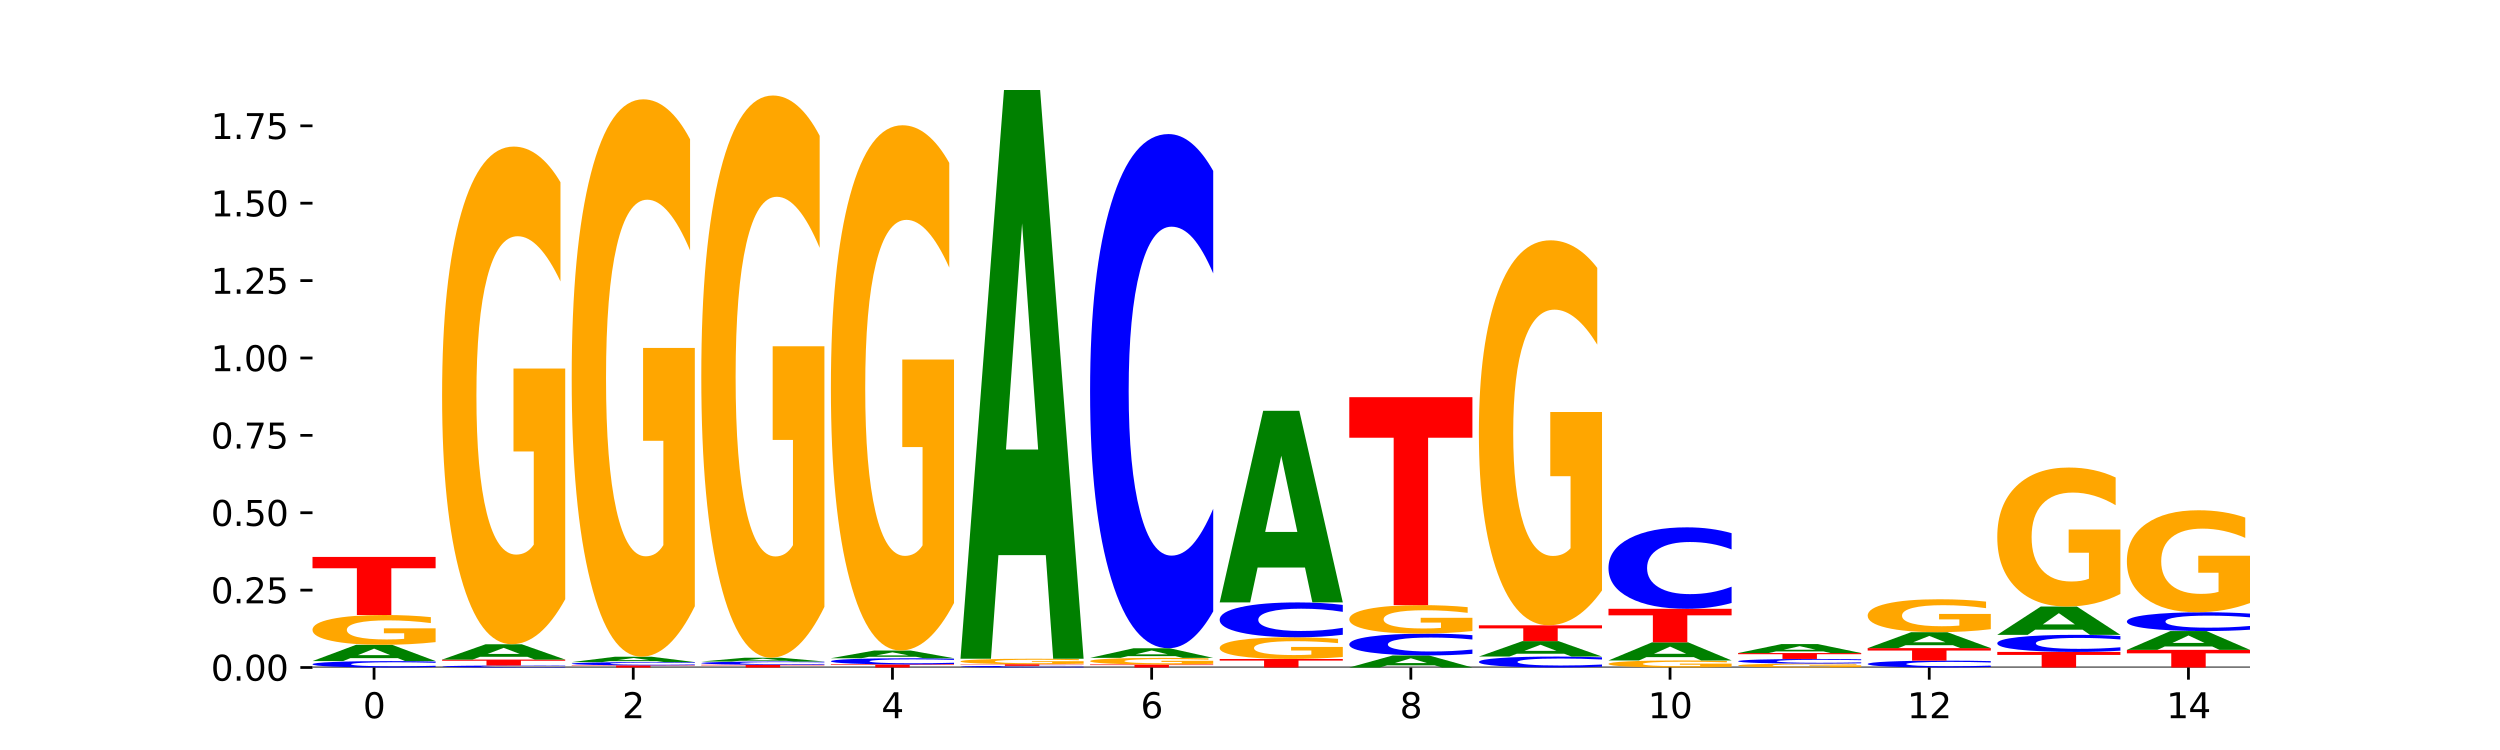 <?xml version="1.0" encoding="utf-8" standalone="no"?>
<!DOCTYPE svg PUBLIC "-//W3C//DTD SVG 1.1//EN"
  "http://www.w3.org/Graphics/SVG/1.1/DTD/svg11.dtd">
<svg xmlns:xlink="http://www.w3.org/1999/xlink" width="720pt" height="216pt" viewBox="0 0 720 216" xmlns="http://www.w3.org/2000/svg" version="1.1">
 <defs>
  <style type="text/css">*{stroke-linejoin: round; stroke-linecap: butt}</style>
 </defs>
 <g id="figure_1">
  <g id="patch_1">
   <path d="M 0 216 
L 720 216 
L 720 0 
L 0 0 
z
" style="fill: #ffffff"/>
  </g>
  <g id="axes_1">
   <g id="patch_2">
    <path d="M 90 192.24 
L 648 192.24 
L 648 25.92 
L 90 25.92 
z
" style="fill: #ffffff"/>
   </g>
   <g id="line2d_1">
    <path d="M 90 192.24 
L 648 192.24 
" clip-path="url(#pf177633711)" style="fill: none; stroke: #000000; stroke-width: 0.5; stroke-linecap: square"/>
   </g>
   <g id="patch_3">
    <path d="M 125.458 192.108 
Q 122.492 192.173 119.285 192.206 
Q 116.078 192.24 112.585 192.24 
Q 102.168 192.24 96.084 191.992 
Q 90 191.743 90 191.318 
Q 90 190.892 96.084 190.644 
Q 102.168 190.395 112.585 190.395 
Q 116.078 190.395 119.285 190.429 
Q 122.492 190.462 125.458 190.528 
L 125.458 190.895 
Q 122.465 190.808 119.562 190.768 
Q 116.658 190.728 113.451 190.728 
Q 107.698 190.728 104.401 190.885 
Q 101.114 191.042 101.114 191.318 
Q 101.114 191.593 104.401 191.751 
Q 107.698 191.908 113.451 191.908 
Q 116.658 191.908 119.562 191.867 
Q 122.465 191.827 125.458 191.74 
L 125.458 192.108 
z
" clip-path="url(#pf177633711)" style="fill: #0000ff"/>
   </g>
   <g id="patch_4">
    <path d="M 114.562 189.542 
L 100.925 189.542 
L 98.772 190.395 
L 90 190.395 
L 102.527 185.709 
L 112.931 185.709 
L 125.458 190.395 
L 116.693 190.395 
L 114.562 189.542 
z
M 103.1 188.672 
L 112.365 188.672 
L 107.74 186.807 
L 103.1 188.672 
z
" clip-path="url(#pf177633711)" style="fill: #008000"/>
   </g>
   <g id="patch_5">
    <path d="M 125.458 184.932 
Q 121.882 185.32 118.036 185.515 
Q 114.19 185.709 110.089 185.709 
Q 100.823 185.709 95.412 184.552 
Q 90 183.395 90 181.417 
Q 90 179.416 95.507 178.269 
Q 101.022 177.121 110.614 177.121 
Q 114.309 177.121 117.694 177.277 
Q 121.088 177.431 124.091 177.736 
L 124.091 179.448 
Q 120.992 179.056 117.925 178.863 
Q 114.857 178.668 111.774 178.668 
Q 106.068 178.668 102.977 179.381 
Q 99.886 180.092 99.886 181.417 
Q 99.886 182.73 102.866 183.447 
Q 105.846 184.162 111.329 184.162 
Q 112.823 184.162 114.102 184.121 
Q 115.382 184.078 116.399 183.99 
L 116.399 182.382 
L 110.558 182.382 
L 110.558 180.951 
L 125.458 180.951 
L 125.458 184.932 
z
" clip-path="url(#pf177633711)" style="fill: #ffa600"/>
   </g>
   <g id="patch_6">
    <path d="M 90 160.399 
L 125.458 160.399 
L 125.458 163.66 
L 112.701 163.66 
L 112.701 177.121 
L 102.781 177.121 
L 102.781 163.66 
L 90 163.66 
L 90 160.399 
z
" clip-path="url(#pf177633711)" style="fill: #ff0000"/>
   </g>
   <g id="patch_7">
    <path d="M 162.783 192.199 
Q 159.817 192.219 156.609 192.23 
Q 153.402 192.24 149.909 192.24 
Q 139.492 192.24 133.408 192.163 
Q 127.324 192.086 127.324 191.955 
Q 127.324 191.823 133.408 191.747 
Q 139.492 191.67 149.909 191.67 
Q 153.402 191.67 156.609 191.68 
Q 159.817 191.691 162.783 191.711 
L 162.783 191.825 
Q 159.79 191.798 156.886 191.785 
Q 153.983 191.773 150.776 191.773 
Q 145.022 191.773 141.726 191.821 
Q 138.438 191.87 138.438 191.955 
Q 138.438 192.04 141.726 192.089 
Q 145.022 192.137 150.776 192.137 
Q 153.983 192.137 156.886 192.125 
Q 159.79 192.112 162.783 192.085 
L 162.783 192.199 
z
" clip-path="url(#pf177633711)" style="fill: #0000ff"/>
   </g>
   <g id="patch_8">
    <path d="M 127.324 189.96 
L 162.783 189.96 
L 162.783 190.294 
L 150.026 190.294 
L 150.026 191.67 
L 140.106 191.67 
L 140.106 190.294 
L 127.324 190.294 
L 127.324 189.96 
z
" clip-path="url(#pf177633711)" style="fill: #ff0000"/>
   </g>
   <g id="patch_9">
    <path d="M 151.886 189.156 
L 138.25 189.156 
L 136.097 189.96 
L 127.324 189.96 
L 139.852 185.544 
L 150.255 185.544 
L 162.783 189.96 
L 154.018 189.96 
L 151.886 189.156 
z
M 140.425 188.336 
L 149.69 188.336 
L 145.064 186.579 
L 140.425 188.336 
z
" clip-path="url(#pf177633711)" style="fill: #008000"/>
   </g>
   <g id="patch_10">
    <path d="M 162.783 172.576 
Q 159.207 179.06 155.36 182.316 
Q 151.514 185.544 147.414 185.544 
Q 138.148 185.544 132.736 166.24 
Q 127.324 146.936 127.324 113.924 
Q 127.324 80.527 132.831 61.371 
Q 138.346 42.215 147.938 42.215 
Q 151.633 42.215 155.019 44.821 
Q 158.412 47.397 161.416 52.489 
L 161.416 81.06 
Q 158.317 74.517 155.249 71.29 
Q 152.182 68.033 149.098 68.033 
Q 143.393 68.033 140.301 79.935 
Q 137.21 91.807 137.21 113.924 
Q 137.21 135.833 140.19 147.795 
Q 143.17 159.726 148.653 159.726 
Q 150.147 159.726 151.427 159.045 
Q 152.706 158.335 153.723 156.854 
L 153.723 130.03 
L 147.883 130.03 
L 147.883 106.137 
L 162.783 106.137 
L 162.783 172.576 
z
" clip-path="url(#pf177633711)" style="fill: #ffa600"/>
   </g>
   <g id="patch_11">
    <path d="M 164.649 191.618 
L 200.107 191.618 
L 200.107 191.74 
L 187.35 191.74 
L 187.35 192.24 
L 177.43 192.24 
L 177.43 191.74 
L 164.649 191.74 
L 164.649 191.618 
z
" clip-path="url(#pf177633711)" style="fill: #ff0000"/>
   </g>
   <g id="patch_12">
    <path d="M 200.107 191.552 
Q 197.141 191.585 193.934 191.601 
Q 190.727 191.618 187.233 191.618 
Q 176.817 191.618 170.733 191.493 
Q 164.649 191.367 164.649 191.152 
Q 164.649 190.937 170.733 190.812 
Q 176.817 190.686 187.233 190.686 
Q 190.727 190.686 193.934 190.703 
Q 197.141 190.72 200.107 190.753 
L 200.107 190.939 
Q 197.114 190.895 194.211 190.874 
Q 191.307 190.854 188.1 190.854 
Q 182.347 190.854 179.05 190.933 
Q 175.762 191.013 175.762 191.152 
Q 175.762 191.291 179.05 191.371 
Q 182.347 191.45 188.1 191.45 
Q 191.307 191.45 194.211 191.43 
Q 197.114 191.409 200.107 191.365 
L 200.107 191.552 
z
" clip-path="url(#pf177633711)" style="fill: #0000ff"/>
   </g>
   <g id="patch_13">
    <path d="M 189.211 190.403 
L 175.574 190.403 
L 173.421 190.686 
L 164.649 190.686 
L 177.176 189.132 
L 187.58 189.132 
L 200.107 190.686 
L 191.342 190.686 
L 189.211 190.403 
z
M 177.749 190.114 
L 187.014 190.114 
L 182.389 189.496 
L 177.749 190.114 
z
" clip-path="url(#pf177633711)" style="fill: #008000"/>
   </g>
   <g id="patch_14">
    <path d="M 200.107 174.608 
Q 196.531 181.87 192.685 185.517 
Q 188.839 189.132 184.738 189.132 
Q 175.472 189.132 170.061 167.511 
Q 164.649 145.891 164.649 108.917 
Q 164.649 71.512 170.156 50.057 
Q 175.671 28.603 185.263 28.603 
Q 188.958 28.603 192.343 31.521 
Q 195.736 34.406 198.74 40.109 
L 198.74 72.109 
Q 195.641 64.78 192.574 61.166 
Q 189.506 57.518 186.423 57.518 
Q 180.717 57.518 177.626 70.849 
Q 174.535 84.146 174.535 108.917 
Q 174.535 133.456 177.515 146.852 
Q 180.495 160.216 185.978 160.216 
Q 187.472 160.216 188.751 159.453 
Q 190.031 158.657 191.048 156.999 
L 191.048 126.956 
L 185.207 126.956 
L 185.207 100.196 
L 200.107 100.196 
L 200.107 174.608 
z
" clip-path="url(#pf177633711)" style="fill: #ffa600"/>
   </g>
   <g id="patch_15">
    <path d="M 201.973 191.458 
L 237.431 191.458 
L 237.431 191.61 
L 224.675 191.61 
L 224.675 192.24 
L 214.755 192.24 
L 214.755 191.61 
L 201.973 191.61 
L 201.973 191.458 
z
" clip-path="url(#pf177633711)" style="fill: #ff0000"/>
   </g>
   <g id="patch_16">
    <path d="M 237.431 191.391 
Q 234.465 191.424 231.258 191.441 
Q 228.051 191.458 224.558 191.458 
Q 214.141 191.458 208.057 191.331 
Q 201.973 191.205 201.973 190.989 
Q 201.973 190.772 208.057 190.646 
Q 214.141 190.519 224.558 190.519 
Q 228.051 190.519 231.258 190.536 
Q 234.465 190.553 237.431 190.586 
L 237.431 190.774 
Q 234.439 190.729 231.535 190.709 
Q 228.632 190.688 225.424 190.688 
Q 219.671 190.688 216.375 190.768 
Q 213.087 190.848 213.087 190.989 
Q 213.087 191.129 216.375 191.209 
Q 219.671 191.289 225.424 191.289 
Q 228.632 191.289 231.535 191.268 
Q 234.439 191.247 237.431 191.203 
L 237.431 191.391 
z
" clip-path="url(#pf177633711)" style="fill: #0000ff"/>
   </g>
   <g id="patch_17">
    <path d="M 226.535 190.32 
L 212.899 190.32 
L 210.745 190.519 
L 201.973 190.519 
L 214.501 189.424 
L 224.904 189.424 
L 237.431 190.519 
L 228.667 190.519 
L 226.535 190.32 
z
M 215.073 190.116 
L 224.339 190.116 
L 219.713 189.681 
L 215.073 190.116 
z
" clip-path="url(#pf177633711)" style="fill: #008000"/>
   </g>
   <g id="patch_18">
    <path d="M 237.431 174.774 
Q 233.855 182.099 230.009 185.778 
Q 226.163 189.424 222.063 189.424 
Q 212.797 189.424 207.385 167.616 
Q 201.973 145.809 201.973 108.515 
Q 201.973 70.786 207.48 49.146 
Q 212.995 27.506 222.587 27.506 
Q 226.282 27.506 229.668 30.449 
Q 233.061 33.359 236.065 39.112 
L 236.065 71.388 
Q 232.965 63.997 229.898 60.351 
Q 226.831 56.672 223.747 56.672 
Q 218.041 56.672 214.95 70.117 
Q 211.859 83.53 211.859 108.515 
Q 211.859 133.266 214.839 146.779 
Q 217.819 160.258 223.302 160.258 
Q 224.796 160.258 226.076 159.489 
Q 227.355 158.686 228.372 157.014 
L 228.372 126.71 
L 222.531 126.71 
L 222.531 99.718 
L 237.431 99.718 
L 237.431 174.774 
z
" clip-path="url(#pf177633711)" style="fill: #ffa600"/>
   </g>
   <g id="patch_19">
    <path d="M 239.298 191.35 
L 274.756 191.35 
L 274.756 191.524 
L 261.999 191.524 
L 261.999 192.24 
L 252.079 192.24 
L 252.079 191.524 
L 239.298 191.524 
L 239.298 191.35 
z
" clip-path="url(#pf177633711)" style="fill: #ff0000"/>
   </g>
   <g id="patch_20">
    <path d="M 274.756 191.223 
Q 271.79 191.286 268.583 191.318 
Q 265.375 191.35 261.882 191.35 
Q 251.465 191.35 245.382 191.11 
Q 239.298 190.871 239.298 190.461 
Q 239.298 190.05 245.382 189.81 
Q 251.465 189.571 261.882 189.571 
Q 265.375 189.571 268.583 189.603 
Q 271.79 189.635 274.756 189.698 
L 274.756 190.053 
Q 271.763 189.969 268.86 189.93 
Q 265.956 189.891 262.749 189.891 
Q 256.995 189.891 253.699 190.043 
Q 250.411 190.194 250.411 190.461 
Q 250.411 190.726 253.699 190.878 
Q 256.995 191.03 262.749 191.03 
Q 265.956 191.03 268.86 190.991 
Q 271.763 190.951 274.756 190.867 
L 274.756 191.223 
z
" clip-path="url(#pf177633711)" style="fill: #0000ff"/>
   </g>
   <g id="patch_21">
    <path d="M 263.86 189.165 
L 250.223 189.165 
L 248.07 189.571 
L 239.298 189.571 
L 251.825 187.346 
L 262.228 187.346 
L 274.756 189.571 
L 265.991 189.571 
L 263.86 189.165 
z
M 252.398 188.752 
L 261.663 188.752 
L 257.038 187.868 
L 252.398 188.752 
z
" clip-path="url(#pf177633711)" style="fill: #008000"/>
   </g>
   <g id="patch_22">
    <path d="M 274.756 173.659 
Q 271.18 180.503 267.334 183.94 
Q 263.487 187.346 259.387 187.346 
Q 250.121 187.346 244.709 166.972 
Q 239.298 146.599 239.298 111.757 
Q 239.298 76.509 244.805 56.292 
Q 250.32 36.075 259.911 36.075 
Q 263.607 36.075 266.992 38.824 
Q 270.385 41.543 273.389 46.918 
L 273.389 77.072 
Q 270.29 70.166 267.222 66.76 
Q 264.155 63.323 261.072 63.323 
Q 255.366 63.323 252.275 75.884 
Q 249.183 88.415 249.183 111.757 
Q 249.183 134.881 252.163 147.505 
Q 255.143 160.098 260.627 160.098 
Q 262.121 160.098 263.4 159.379 
Q 264.679 158.629 265.697 157.067 
L 265.697 128.756 
L 259.856 128.756 
L 259.856 103.539 
L 274.756 103.539 
L 274.756 173.659 
z
" clip-path="url(#pf177633711)" style="fill: #ffa600"/>
   </g>
   <g id="patch_23">
    <path d="M 312.08 192.206 
Q 309.114 192.223 305.907 192.231 
Q 302.7 192.24 299.207 192.24 
Q 288.79 192.24 282.706 192.176 
Q 276.622 192.112 276.622 192.003 
Q 276.622 191.894 282.706 191.83 
Q 288.79 191.766 299.207 191.766 
Q 302.7 191.766 305.907 191.775 
Q 309.114 191.783 312.08 191.8 
L 312.08 191.895 
Q 309.087 191.872 306.184 191.862 
Q 303.28 191.852 300.073 191.852 
Q 294.32 191.852 291.023 191.892 
Q 287.736 191.932 287.736 192.003 
Q 287.736 192.074 291.023 192.114 
Q 294.32 192.155 300.073 192.155 
Q 303.28 192.155 306.184 192.144 
Q 309.087 192.134 312.08 192.111 
L 312.08 192.206 
z
" clip-path="url(#pf177633711)" style="fill: #0000ff"/>
   </g>
   <g id="patch_24">
    <path d="M 276.622 191.292 
L 312.08 191.292 
L 312.08 191.385 
L 299.324 191.385 
L 299.324 191.766 
L 289.404 191.766 
L 289.404 191.385 
L 276.622 191.385 
L 276.622 191.292 
z
" clip-path="url(#pf177633711)" style="fill: #ff0000"/>
   </g>
   <g id="patch_25">
    <path d="M 312.08 191.149 
Q 308.504 191.221 304.658 191.257 
Q 300.812 191.292 296.711 191.292 
Q 287.445 191.292 282.034 191.08 
Q 276.622 190.867 276.622 190.503 
Q 276.622 190.135 282.129 189.924 
Q 287.644 189.713 297.236 189.713 
Q 300.931 189.713 304.316 189.741 
Q 307.71 189.77 310.713 189.826 
L 310.713 190.141 
Q 307.614 190.069 304.547 190.033 
Q 301.479 189.997 298.396 189.997 
Q 292.69 189.997 289.599 190.128 
Q 286.508 190.259 286.508 190.503 
Q 286.508 190.744 289.488 190.876 
Q 292.468 191.008 297.951 191.008 
Q 299.445 191.008 300.724 191 
Q 302.004 190.992 303.021 190.976 
L 303.021 190.681 
L 297.18 190.681 
L 297.18 190.417 
L 312.08 190.417 
L 312.08 191.149 
z
" clip-path="url(#pf177633711)" style="fill: #ffa600"/>
   </g>
   <g id="patch_26">
    <path d="M 301.184 159.875 
L 287.547 159.875 
L 285.394 189.713 
L 276.622 189.713 
L 289.15 25.92 
L 299.553 25.92 
L 312.08 189.713 
L 303.315 189.713 
L 301.184 159.875 
z
M 289.722 129.475 
L 298.987 129.475 
L 294.362 64.323 
L 289.722 129.475 
z
" clip-path="url(#pf177633711)" style="fill: #008000"/>
   </g>
   <g id="patch_27">
    <path d="M 313.946 191.365 
L 349.405 191.365 
L 349.405 191.535 
L 336.648 191.535 
L 336.648 192.24 
L 326.728 192.24 
L 326.728 191.535 
L 313.946 191.535 
L 313.946 191.365 
z
" clip-path="url(#pf177633711)" style="fill: #ff0000"/>
   </g>
   <g id="patch_28">
    <path d="M 349.405 191.193 
Q 345.829 191.279 341.982 191.322 
Q 338.136 191.365 334.036 191.365 
Q 324.77 191.365 319.358 191.109 
Q 313.946 190.854 313.946 190.417 
Q 313.946 189.975 319.454 189.721 
Q 324.969 189.468 334.56 189.468 
Q 338.255 189.468 341.641 189.502 
Q 345.034 189.536 348.038 189.604 
L 348.038 189.982 
Q 344.939 189.895 341.871 189.853 
Q 338.804 189.81 335.72 189.81 
Q 330.015 189.81 326.923 189.967 
Q 323.832 190.124 323.832 190.417 
Q 323.832 190.707 326.812 190.865 
Q 329.792 191.023 335.275 191.023 
Q 336.769 191.023 338.049 191.014 
Q 339.328 191.005 340.345 190.985 
L 340.345 190.63 
L 334.505 190.63 
L 334.505 190.314 
L 349.405 190.314 
L 349.405 191.193 
z
" clip-path="url(#pf177633711)" style="fill: #ffa600"/>
   </g>
   <g id="patch_29">
    <path d="M 338.508 188.963 
L 324.872 188.963 
L 322.719 189.468 
L 313.946 189.468 
L 326.474 186.696 
L 336.877 186.696 
L 349.405 189.468 
L 340.64 189.468 
L 338.508 188.963 
z
M 327.047 188.448 
L 336.312 188.448 
L 331.686 187.346 
L 327.047 188.448 
z
" clip-path="url(#pf177633711)" style="fill: #008000"/>
   </g>
   <g id="patch_30">
    <path d="M 349.405 176.081 
Q 346.439 181.343 343.231 184.004 
Q 340.024 186.696 336.531 186.696 
Q 326.114 186.696 320.03 166.751 
Q 313.946 146.807 313.946 112.699 
Q 313.946 78.469 320.03 58.555 
Q 326.114 38.611 336.531 38.611 
Q 340.024 38.611 343.231 41.303 
Q 346.439 43.964 349.405 49.225 
L 349.405 78.745 
Q 346.412 71.77 343.508 68.528 
Q 340.605 65.285 337.398 65.285 
Q 331.644 65.285 328.348 77.919 
Q 325.06 90.522 325.06 112.699 
Q 325.06 134.785 328.348 147.419 
Q 331.644 160.022 337.398 160.022 
Q 340.605 160.022 343.508 156.779 
Q 346.412 153.506 349.405 146.531 
L 349.405 176.081 
z
" clip-path="url(#pf177633711)" style="fill: #0000ff"/>
   </g>
   <g id="patch_31">
    <path d="M 351.271 189.783 
L 386.729 189.783 
L 386.729 190.262 
L 373.972 190.262 
L 373.972 192.24 
L 364.052 192.24 
L 364.052 190.262 
L 351.271 190.262 
L 351.271 189.783 
z
" clip-path="url(#pf177633711)" style="fill: #ff0000"/>
   </g>
   <g id="patch_32">
    <path d="M 386.729 189.217 
Q 383.153 189.5 379.307 189.642 
Q 375.461 189.783 371.36 189.783 
Q 362.094 189.783 356.683 188.941 
Q 351.271 188.099 351.271 186.66 
Q 351.271 185.204 356.778 184.369 
Q 362.293 183.534 371.885 183.534 
Q 375.58 183.534 378.965 183.648 
Q 382.358 183.76 385.362 183.982 
L 385.362 185.227 
Q 382.263 184.942 379.196 184.801 
Q 376.128 184.66 373.045 184.66 
Q 367.339 184.66 364.248 185.178 
Q 361.157 185.696 361.157 186.66 
Q 361.157 187.615 364.137 188.137 
Q 367.117 188.657 372.6 188.657 
Q 374.094 188.657 375.373 188.627 
Q 376.653 188.596 377.67 188.532 
L 377.67 187.362 
L 371.829 187.362 
L 371.829 186.321 
L 386.729 186.321 
L 386.729 189.217 
z
" clip-path="url(#pf177633711)" style="fill: #ffa600"/>
   </g>
   <g id="patch_33">
    <path d="M 386.729 182.814 
Q 383.763 183.171 380.556 183.351 
Q 377.349 183.534 373.856 183.534 
Q 363.439 183.534 357.355 182.182 
Q 351.271 180.829 351.271 178.517 
Q 351.271 176.196 357.355 174.846 
Q 363.439 173.494 373.856 173.494 
Q 377.349 173.494 380.556 173.676 
Q 383.763 173.857 386.729 174.214 
L 386.729 176.215 
Q 383.736 175.742 380.833 175.522 
Q 377.929 175.302 374.722 175.302 
Q 368.969 175.302 365.672 176.159 
Q 362.385 177.013 362.385 178.517 
Q 362.385 180.014 365.672 180.871 
Q 368.969 181.725 374.722 181.725 
Q 377.929 181.725 380.833 181.506 
Q 383.736 181.284 386.729 180.811 
L 386.729 182.814 
z
" clip-path="url(#pf177633711)" style="fill: #0000ff"/>
   </g>
   <g id="patch_34">
    <path d="M 375.833 163.441 
L 362.196 163.441 
L 360.043 173.494 
L 351.271 173.494 
L 363.798 118.308 
L 374.202 118.308 
L 386.729 173.494 
L 377.964 173.494 
L 375.833 163.441 
z
M 364.371 153.198 
L 373.636 153.198 
L 369.011 131.247 
L 364.371 153.198 
z
" clip-path="url(#pf177633711)" style="fill: #008000"/>
   </g>
   <g id="patch_35">
    <path d="M 413.157 191.607 
L 399.521 191.607 
L 397.367 192.24 
L 388.595 192.24 
L 401.123 188.765 
L 411.526 188.765 
L 424.054 192.24 
L 415.289 192.24 
L 413.157 191.607 
z
M 401.695 190.962 
L 410.961 190.962 
L 406.335 189.58 
L 401.695 190.962 
z
" clip-path="url(#pf177633711)" style="fill: #008000"/>
   </g>
   <g id="patch_36">
    <path d="M 424.054 188.315 
Q 421.087 188.538 417.88 188.651 
Q 414.673 188.765 411.18 188.765 
Q 400.763 188.765 394.679 187.919 
Q 388.595 187.072 388.595 185.625 
Q 388.595 184.172 394.679 183.327 
Q 400.763 182.481 411.18 182.481 
Q 414.673 182.481 417.88 182.595 
Q 421.087 182.708 424.054 182.931 
L 424.054 184.184 
Q 421.061 183.888 418.157 183.75 
Q 415.254 183.613 412.047 183.613 
Q 406.293 183.613 402.997 184.149 
Q 399.709 184.684 399.709 185.625 
Q 399.709 186.562 402.997 187.098 
Q 406.293 187.633 412.047 187.633 
Q 415.254 187.633 418.157 187.496 
Q 421.061 187.357 424.054 187.061 
L 424.054 188.315 
z
" clip-path="url(#pf177633711)" style="fill: #0000ff"/>
   </g>
   <g id="patch_37">
    <path d="M 424.054 181.738 
Q 420.477 182.11 416.631 182.296 
Q 412.785 182.481 408.685 182.481 
Q 399.419 182.481 394.007 181.375 
Q 388.595 180.27 388.595 178.38 
Q 388.595 176.468 394.102 175.371 
Q 399.617 174.274 409.209 174.274 
Q 412.904 174.274 416.29 174.423 
Q 419.683 174.571 422.687 174.862 
L 422.687 176.498 
Q 419.587 176.124 416.52 175.939 
Q 413.453 175.752 410.369 175.752 
Q 404.664 175.752 401.572 176.434 
Q 398.481 177.114 398.481 178.38 
Q 398.481 179.634 401.461 180.319 
Q 404.441 181.003 409.924 181.003 
Q 411.418 181.003 412.698 180.964 
Q 413.977 180.923 414.994 180.838 
L 414.994 179.302 
L 409.153 179.302 
L 409.153 177.934 
L 424.054 177.934 
L 424.054 181.738 
z
" clip-path="url(#pf177633711)" style="fill: #ffa600"/>
   </g>
   <g id="patch_38">
    <path d="M 388.595 114.388 
L 424.054 114.388 
L 424.054 126.067 
L 411.297 126.067 
L 411.297 174.274 
L 401.377 174.274 
L 401.377 126.067 
L 388.595 126.067 
L 388.595 114.388 
z
" clip-path="url(#pf177633711)" style="fill: #ff0000"/>
   </g>
   <g id="patch_39">
    <path d="M 461.378 192.014 
Q 458.412 192.126 455.205 192.183 
Q 451.997 192.24 448.504 192.24 
Q 438.088 192.24 432.004 191.815 
Q 425.92 191.39 425.92 190.664 
Q 425.92 189.934 432.004 189.51 
Q 438.088 189.085 448.504 189.085 
Q 451.997 189.085 455.205 189.143 
Q 458.412 189.199 461.378 189.311 
L 461.378 189.94 
Q 458.385 189.792 455.482 189.723 
Q 452.578 189.654 449.371 189.654 
Q 443.618 189.654 440.321 189.923 
Q 437.033 190.191 437.033 190.664 
Q 437.033 191.134 440.321 191.403 
Q 443.618 191.672 449.371 191.672 
Q 452.578 191.672 455.482 191.603 
Q 458.385 191.533 461.378 191.384 
L 461.378 192.014 
z
" clip-path="url(#pf177633711)" style="fill: #0000ff"/>
   </g>
   <g id="patch_40">
    <path d="M 450.482 188.277 
L 436.845 188.277 
L 434.692 189.085 
L 425.92 189.085 
L 438.447 184.646 
L 448.85 184.646 
L 461.378 189.085 
L 452.613 189.085 
L 450.482 188.277 
z
M 439.02 187.453 
L 448.285 187.453 
L 443.66 185.687 
L 439.02 187.453 
z
" clip-path="url(#pf177633711)" style="fill: #008000"/>
   </g>
   <g id="patch_41">
    <path d="M 425.92 180.089 
L 461.378 180.089 
L 461.378 180.978 
L 448.621 180.978 
L 448.621 184.646 
L 438.701 184.646 
L 438.701 180.978 
L 425.92 180.978 
L 425.92 180.089 
z
" clip-path="url(#pf177633711)" style="fill: #ff0000"/>
   </g>
   <g id="patch_42">
    <path d="M 461.378 170.057 
Q 457.802 175.073 453.956 177.592 
Q 450.11 180.089 446.009 180.089 
Q 436.743 180.089 431.331 165.155 
Q 425.92 150.222 425.92 124.684 
Q 425.92 98.848 431.427 84.029 
Q 436.942 69.21 446.533 69.21 
Q 450.229 69.21 453.614 71.225 
Q 457.007 73.218 460.011 77.157 
L 460.011 99.26 
Q 456.912 94.198 453.844 91.702 
Q 450.777 89.182 447.694 89.182 
Q 441.988 89.182 438.897 98.39 
Q 435.805 107.574 435.805 124.684 
Q 435.805 141.633 438.785 150.886 
Q 441.765 160.116 447.249 160.116 
Q 448.743 160.116 450.022 159.59 
Q 451.302 159.04 452.319 157.895 
L 452.319 137.144 
L 446.478 137.144 
L 446.478 118.66 
L 461.378 118.66 
L 461.378 170.057 
z
" clip-path="url(#pf177633711)" style="fill: #ffa600"/>
   </g>
   <g id="patch_43">
    <path d="M 498.702 192.056 
Q 495.126 192.148 491.28 192.194 
Q 487.434 192.24 483.333 192.24 
Q 474.068 192.24 468.656 191.966 
Q 463.244 191.693 463.244 191.225 
Q 463.244 190.751 468.751 190.48 
Q 474.266 190.208 483.858 190.208 
Q 487.553 190.208 490.938 190.245 
Q 494.332 190.282 497.336 190.354 
L 497.336 190.759 
Q 494.236 190.666 491.169 190.62 
Q 488.101 190.574 485.018 190.574 
Q 479.312 190.574 476.221 190.743 
Q 473.13 190.911 473.13 191.225 
Q 473.13 191.535 476.11 191.705 
Q 479.09 191.874 484.573 191.874 
Q 486.067 191.874 487.347 191.864 
Q 488.626 191.854 489.643 191.833 
L 489.643 191.453 
L 483.802 191.453 
L 483.802 191.114 
L 498.702 191.114 
L 498.702 192.056 
z
" clip-path="url(#pf177633711)" style="fill: #ffa600"/>
   </g>
   <g id="patch_44">
    <path d="M 487.806 189.259 
L 474.169 189.259 
L 472.016 190.208 
L 463.244 190.208 
L 475.772 184.995 
L 486.175 184.995 
L 498.702 190.208 
L 489.937 190.208 
L 487.806 189.259 
z
M 476.344 188.291 
L 485.609 188.291 
L 480.984 186.217 
L 476.344 188.291 
z
" clip-path="url(#pf177633711)" style="fill: #008000"/>
   </g>
   <g id="patch_45">
    <path d="M 463.244 175.334 
L 498.702 175.334 
L 498.702 177.218 
L 485.946 177.218 
L 485.946 184.995 
L 476.026 184.995 
L 476.026 177.218 
L 463.244 177.218 
L 463.244 175.334 
z
" clip-path="url(#pf177633711)" style="fill: #ff0000"/>
   </g>
   <g id="patch_46">
    <path d="M 498.702 173.653 
Q 495.736 174.486 492.529 174.908 
Q 489.322 175.334 485.829 175.334 
Q 475.412 175.334 469.328 172.175 
Q 463.244 169.015 463.244 163.611 
Q 463.244 158.188 469.328 155.033 
Q 475.412 151.874 485.829 151.874 
Q 489.322 151.874 492.529 152.3 
Q 495.736 152.722 498.702 153.555 
L 498.702 158.232 
Q 495.71 157.127 492.806 156.613 
Q 489.903 156.1 486.695 156.1 
Q 480.942 156.1 477.645 158.101 
Q 474.358 160.098 474.358 163.611 
Q 474.358 167.11 477.645 169.112 
Q 480.942 171.108 486.695 171.108 
Q 489.903 171.108 492.806 170.595 
Q 495.71 170.076 498.702 168.971 
L 498.702 173.653 
z
" clip-path="url(#pf177633711)" style="fill: #0000ff"/>
   </g>
   <g id="patch_47">
    <path d="M 536.027 192.139 
Q 532.451 192.19 528.605 192.215 
Q 524.758 192.24 520.658 192.24 
Q 511.392 192.24 505.98 192.09 
Q 500.569 191.939 500.569 191.682 
Q 500.569 191.422 506.076 191.273 
Q 511.591 191.124 521.182 191.124 
Q 524.878 191.124 528.263 191.144 
Q 531.656 191.165 534.66 191.204 
L 534.66 191.427 
Q 531.561 191.376 528.493 191.351 
Q 525.426 191.325 522.343 191.325 
Q 516.637 191.325 513.546 191.418 
Q 510.454 191.51 510.454 191.682 
Q 510.454 191.853 513.434 191.946 
Q 516.414 192.039 521.898 192.039 
Q 523.391 192.039 524.671 192.034 
Q 525.95 192.028 526.968 192.017 
L 526.968 191.808 
L 521.127 191.808 
L 521.127 191.622 
L 536.027 191.622 
L 536.027 192.139 
z
" clip-path="url(#pf177633711)" style="fill: #ffa600"/>
   </g>
   <g id="patch_48">
    <path d="M 536.027 191.028 
Q 533.061 191.076 529.854 191.1 
Q 526.646 191.124 523.153 191.124 
Q 512.736 191.124 506.652 190.943 
Q 500.569 190.761 500.569 190.451 
Q 500.569 190.14 506.652 189.959 
Q 512.736 189.778 523.153 189.778 
Q 526.646 189.778 529.854 189.802 
Q 533.061 189.826 536.027 189.874 
L 536.027 190.143 
Q 533.034 190.079 530.13 190.05 
Q 527.227 190.02 524.02 190.02 
Q 518.266 190.02 514.97 190.135 
Q 511.682 190.25 511.682 190.451 
Q 511.682 190.652 514.97 190.767 
Q 518.266 190.882 524.02 190.882 
Q 527.227 190.882 530.13 190.852 
Q 533.034 190.822 536.027 190.759 
L 536.027 191.028 
z
" clip-path="url(#pf177633711)" style="fill: #0000ff"/>
   </g>
   <g id="patch_49">
    <path d="M 500.569 188.078 
L 536.027 188.078 
L 536.027 188.41 
L 523.27 188.41 
L 523.27 189.778 
L 513.35 189.778 
L 513.35 188.41 
L 500.569 188.41 
L 500.569 188.078 
z
" clip-path="url(#pf177633711)" style="fill: #ff0000"/>
   </g>
   <g id="patch_50">
    <path d="M 525.13 187.606 
L 511.494 187.606 
L 509.341 188.078 
L 500.569 188.078 
L 513.096 185.487 
L 523.499 185.487 
L 536.027 188.078 
L 527.262 188.078 
L 525.13 187.606 
z
M 513.669 187.125 
L 522.934 187.125 
L 518.309 186.095 
L 513.669 187.125 
z
" clip-path="url(#pf177633711)" style="fill: #008000"/>
   </g>
   <g id="patch_51">
    <path d="M 573.351 192.098 
Q 570.385 192.168 567.178 192.204 
Q 563.971 192.24 560.478 192.24 
Q 550.061 192.24 543.977 191.974 
Q 537.893 191.707 537.893 191.251 
Q 537.893 190.794 543.977 190.528 
Q 550.061 190.261 560.478 190.261 
Q 563.971 190.261 567.178 190.297 
Q 570.385 190.333 573.351 190.403 
L 573.351 190.798 
Q 570.358 190.704 567.455 190.661 
Q 564.551 190.618 561.344 190.618 
Q 555.591 190.618 552.294 190.787 
Q 549.007 190.955 549.007 191.251 
Q 549.007 191.546 552.294 191.715 
Q 555.591 191.884 561.344 191.884 
Q 564.551 191.884 567.455 191.84 
Q 570.358 191.797 573.351 191.703 
L 573.351 192.098 
z
" clip-path="url(#pf177633711)" style="fill: #0000ff"/>
   </g>
   <g id="patch_52">
    <path d="M 537.893 186.659 
L 573.351 186.659 
L 573.351 187.361 
L 560.594 187.361 
L 560.594 190.261 
L 550.674 190.261 
L 550.674 187.361 
L 537.893 187.361 
L 537.893 186.659 
z
" clip-path="url(#pf177633711)" style="fill: #ff0000"/>
   </g>
   <g id="patch_53">
    <path d="M 562.455 185.822 
L 548.818 185.822 
L 546.665 186.659 
L 537.893 186.659 
L 550.42 182.067 
L 560.824 182.067 
L 573.351 186.659 
L 564.586 186.659 
L 562.455 185.822 
z
M 550.993 184.97 
L 560.258 184.97 
L 555.633 183.144 
L 550.993 184.97 
z
" clip-path="url(#pf177633711)" style="fill: #008000"/>
   </g>
   <g id="patch_54">
    <path d="M 573.351 181.209 
Q 569.775 181.638 565.929 181.853 
Q 562.083 182.067 557.982 182.067 
Q 548.716 182.067 543.305 180.79 
Q 537.893 179.513 537.893 177.329 
Q 537.893 175.119 543.4 173.852 
Q 548.915 172.584 558.507 172.584 
Q 562.202 172.584 565.587 172.757 
Q 568.98 172.927 571.984 173.264 
L 571.984 175.154 
Q 568.885 174.721 565.818 174.508 
Q 562.75 174.292 559.667 174.292 
Q 553.961 174.292 550.87 175.08 
Q 547.779 175.865 547.779 177.329 
Q 547.779 178.778 550.759 179.569 
Q 553.739 180.359 559.222 180.359 
Q 560.716 180.359 561.995 180.314 
Q 563.275 180.267 564.292 180.169 
L 564.292 178.394 
L 558.451 178.394 
L 558.451 176.813 
L 573.351 176.813 
L 573.351 181.209 
z
" clip-path="url(#pf177633711)" style="fill: #ffa600"/>
   </g>
   <g id="patch_55">
    <path d="M 575.217 187.755 
L 610.676 187.755 
L 610.676 188.63 
L 597.919 188.63 
L 597.919 192.24 
L 587.999 192.24 
L 587.999 188.63 
L 575.217 188.63 
L 575.217 187.755 
z
" clip-path="url(#pf177633711)" style="fill: #ff0000"/>
   </g>
   <g id="patch_56">
    <path d="M 610.676 187.402 
Q 607.71 187.577 604.502 187.666 
Q 601.295 187.755 597.802 187.755 
Q 587.385 187.755 581.301 187.092 
Q 575.217 186.429 575.217 185.296 
Q 575.217 184.158 581.301 183.496 
Q 587.385 182.833 597.802 182.833 
Q 601.295 182.833 604.502 182.922 
Q 607.71 183.011 610.676 183.186 
L 610.676 184.167 
Q 607.683 183.935 604.779 183.827 
Q 601.876 183.72 598.669 183.72 
Q 592.915 183.72 589.619 184.14 
Q 586.331 184.558 586.331 185.296 
Q 586.331 186.03 589.619 186.45 
Q 592.915 186.869 598.669 186.869 
Q 601.876 186.869 604.779 186.761 
Q 607.683 186.652 610.676 186.42 
L 610.676 187.402 
z
" clip-path="url(#pf177633711)" style="fill: #0000ff"/>
   </g>
   <g id="patch_57">
    <path d="M 599.779 181.348 
L 586.143 181.348 
L 583.99 182.833 
L 575.217 182.833 
L 587.745 174.684 
L 598.148 174.684 
L 610.676 182.833 
L 601.911 182.833 
L 599.779 181.348 
z
M 588.318 179.836 
L 597.583 179.836 
L 592.957 176.595 
L 588.318 179.836 
z
" clip-path="url(#pf177633711)" style="fill: #008000"/>
   </g>
   <g id="patch_58">
    <path d="M 610.676 171.062 
Q 607.1 172.873 603.253 173.782 
Q 599.407 174.684 595.307 174.684 
Q 586.041 174.684 580.629 169.292 
Q 575.217 163.9 575.217 154.679 
Q 575.217 145.351 580.724 140 
Q 586.239 134.649 595.831 134.649 
Q 599.526 134.649 602.912 135.377 
Q 606.305 136.097 609.309 137.519 
L 609.309 145.499 
Q 606.21 143.672 603.142 142.77 
Q 600.075 141.861 596.991 141.861 
Q 591.286 141.861 588.194 145.185 
Q 585.103 148.501 585.103 154.679 
Q 585.103 160.799 588.083 164.14 
Q 591.063 167.473 596.546 167.473 
Q 598.04 167.473 599.32 167.282 
Q 600.599 167.084 601.616 166.67 
L 601.616 159.178 
L 595.776 159.178 
L 595.776 152.504 
L 610.676 152.504 
L 610.676 171.062 
z
" clip-path="url(#pf177633711)" style="fill: #ffa600"/>
   </g>
   <g id="patch_59">
    <path d="M 612.542 187.165 
L 648 187.165 
L 648 188.155 
L 635.243 188.155 
L 635.243 192.24 
L 625.323 192.24 
L 625.323 188.155 
L 612.542 188.155 
L 612.542 187.165 
z
" clip-path="url(#pf177633711)" style="fill: #ff0000"/>
   </g>
   <g id="patch_60">
    <path d="M 637.104 186.178 
L 623.467 186.178 
L 621.314 187.165 
L 612.542 187.165 
L 625.069 181.746 
L 635.473 181.746 
L 648 187.165 
L 639.235 187.165 
L 637.104 186.178 
z
M 625.642 185.172 
L 634.907 185.172 
L 630.282 183.017 
L 625.642 185.172 
z
" clip-path="url(#pf177633711)" style="fill: #008000"/>
   </g>
   <g id="patch_61">
    <path d="M 648 181.358 
Q 645.034 181.551 641.827 181.648 
Q 638.62 181.746 635.126 181.746 
Q 624.71 181.746 618.626 181.017 
Q 612.542 180.287 612.542 179.039 
Q 612.542 177.786 618.626 177.057 
Q 624.71 176.328 635.126 176.328 
Q 638.62 176.328 641.827 176.426 
Q 645.034 176.524 648 176.716 
L 648 177.796 
Q 645.007 177.541 642.104 177.422 
Q 639.2 177.304 635.993 177.304 
Q 630.24 177.304 626.943 177.766 
Q 623.655 178.227 623.655 179.039 
Q 623.655 179.847 626.943 180.309 
Q 630.24 180.77 635.993 180.77 
Q 639.2 180.77 642.104 180.652 
Q 645.007 180.532 648 180.277 
L 648 181.358 
z
" clip-path="url(#pf177633711)" style="fill: #0000ff"/>
   </g>
   <g id="patch_62">
    <path d="M 648 173.67 
Q 644.424 174.999 640.578 175.666 
Q 636.732 176.328 632.631 176.328 
Q 623.365 176.328 617.954 172.372 
Q 612.542 168.415 612.542 161.65 
Q 612.542 154.806 618.049 150.88 
Q 623.564 146.954 633.156 146.954 
Q 636.851 146.954 640.236 147.488 
Q 643.629 148.016 646.633 149.06 
L 646.633 154.915 
Q 643.534 153.574 640.467 152.913 
Q 637.399 152.245 634.316 152.245 
Q 628.61 152.245 625.519 154.684 
Q 622.428 157.117 622.428 161.65 
Q 622.428 166.14 625.408 168.591 
Q 628.388 171.037 633.871 171.037 
Q 635.365 171.037 636.644 170.897 
Q 637.924 170.751 638.941 170.448 
L 638.941 164.951 
L 633.1 164.951 
L 633.1 160.054 
L 648 160.054 
L 648 173.67 
z
" clip-path="url(#pf177633711)" style="fill: #ffa600"/>
   </g>
   <g id="matplotlib.axis_1">
    <g id="xtick_1">
     <g id="line2d_2">
      <defs>
       <path id="mdeead00d4c" d="M 0 0 
L 0 3.5 
" style="stroke: #000000; stroke-width: 0.8"/>
      </defs>
      <g>
       <use xlink:href="#mdeead00d4c" x="107.729" y="192.24" style="stroke: #000000; stroke-width: 0.8"/>
      </g>
     </g>
     <g id="text_1">
      <!-- 0 -->
      <g transform="translate(104.548 206.838) scale(0.1 -0.1)">
       <defs>
        <path id="DejaVuSans-30" d="M 2034 4250 
Q 1547 4250 1301 3770 
Q 1056 3291 1056 2328 
Q 1056 1369 1301 889 
Q 1547 409 2034 409 
Q 2525 409 2770 889 
Q 3016 1369 3016 2328 
Q 3016 3291 2770 3770 
Q 2525 4250 2034 4250 
z
M 2034 4750 
Q 2819 4750 3233 4129 
Q 3647 3509 3647 2328 
Q 3647 1150 3233 529 
Q 2819 -91 2034 -91 
Q 1250 -91 836 529 
Q 422 1150 422 2328 
Q 422 3509 836 4129 
Q 1250 4750 2034 4750 
z
" transform="scale(0.016)"/>
       </defs>
       <use xlink:href="#DejaVuSans-30"/>
      </g>
     </g>
    </g>
    <g id="xtick_2">
     <g id="line2d_3">
      <g>
       <use xlink:href="#mdeead00d4c" x="182.378" y="192.24" style="stroke: #000000; stroke-width: 0.8"/>
      </g>
     </g>
     <g id="text_2">
      <!-- 2 -->
      <g transform="translate(179.197 206.838) scale(0.1 -0.1)">
       <defs>
        <path id="DejaVuSans-32" d="M 1228 531 
L 3431 531 
L 3431 0 
L 469 0 
L 469 531 
Q 828 903 1448 1529 
Q 2069 2156 2228 2338 
Q 2531 2678 2651 2914 
Q 2772 3150 2772 3378 
Q 2772 3750 2511 3984 
Q 2250 4219 1831 4219 
Q 1534 4219 1204 4116 
Q 875 4013 500 3803 
L 500 4441 
Q 881 4594 1212 4672 
Q 1544 4750 1819 4750 
Q 2544 4750 2975 4387 
Q 3406 4025 3406 3419 
Q 3406 3131 3298 2873 
Q 3191 2616 2906 2266 
Q 2828 2175 2409 1742 
Q 1991 1309 1228 531 
z
" transform="scale(0.016)"/>
       </defs>
       <use xlink:href="#DejaVuSans-32"/>
      </g>
     </g>
    </g>
    <g id="xtick_3">
     <g id="line2d_4">
      <g>
       <use xlink:href="#mdeead00d4c" x="257.027" y="192.24" style="stroke: #000000; stroke-width: 0.8"/>
      </g>
     </g>
     <g id="text_3">
      <!-- 4 -->
      <g transform="translate(253.846 206.838) scale(0.1 -0.1)">
       <defs>
        <path id="DejaVuSans-34" d="M 2419 4116 
L 825 1625 
L 2419 1625 
L 2419 4116 
z
M 2253 4666 
L 3047 4666 
L 3047 1625 
L 3713 1625 
L 3713 1100 
L 3047 1100 
L 3047 0 
L 2419 0 
L 2419 1100 
L 313 1100 
L 313 1709 
L 2253 4666 
z
" transform="scale(0.016)"/>
       </defs>
       <use xlink:href="#DejaVuSans-34"/>
      </g>
     </g>
    </g>
    <g id="xtick_4">
     <g id="line2d_5">
      <g>
       <use xlink:href="#mdeead00d4c" x="331.676" y="192.24" style="stroke: #000000; stroke-width: 0.8"/>
      </g>
     </g>
     <g id="text_4">
      <!-- 6 -->
      <g transform="translate(328.494 206.838) scale(0.1 -0.1)">
       <defs>
        <path id="DejaVuSans-36" d="M 2113 2584 
Q 1688 2584 1439 2293 
Q 1191 2003 1191 1497 
Q 1191 994 1439 701 
Q 1688 409 2113 409 
Q 2538 409 2786 701 
Q 3034 994 3034 1497 
Q 3034 2003 2786 2293 
Q 2538 2584 2113 2584 
z
M 3366 4563 
L 3366 3988 
Q 3128 4100 2886 4159 
Q 2644 4219 2406 4219 
Q 1781 4219 1451 3797 
Q 1122 3375 1075 2522 
Q 1259 2794 1537 2939 
Q 1816 3084 2150 3084 
Q 2853 3084 3261 2657 
Q 3669 2231 3669 1497 
Q 3669 778 3244 343 
Q 2819 -91 2113 -91 
Q 1303 -91 875 529 
Q 447 1150 447 2328 
Q 447 3434 972 4092 
Q 1497 4750 2381 4750 
Q 2619 4750 2861 4703 
Q 3103 4656 3366 4563 
z
" transform="scale(0.016)"/>
       </defs>
       <use xlink:href="#DejaVuSans-36"/>
      </g>
     </g>
    </g>
    <g id="xtick_5">
     <g id="line2d_6">
      <g>
       <use xlink:href="#mdeead00d4c" x="406.324" y="192.24" style="stroke: #000000; stroke-width: 0.8"/>
      </g>
     </g>
     <g id="text_5">
      <!-- 8 -->
      <g transform="translate(403.143 206.838) scale(0.1 -0.1)">
       <defs>
        <path id="DejaVuSans-38" d="M 2034 2216 
Q 1584 2216 1326 1975 
Q 1069 1734 1069 1313 
Q 1069 891 1326 650 
Q 1584 409 2034 409 
Q 2484 409 2743 651 
Q 3003 894 3003 1313 
Q 3003 1734 2745 1975 
Q 2488 2216 2034 2216 
z
M 1403 2484 
Q 997 2584 770 2862 
Q 544 3141 544 3541 
Q 544 4100 942 4425 
Q 1341 4750 2034 4750 
Q 2731 4750 3128 4425 
Q 3525 4100 3525 3541 
Q 3525 3141 3298 2862 
Q 3072 2584 2669 2484 
Q 3125 2378 3379 2068 
Q 3634 1759 3634 1313 
Q 3634 634 3220 271 
Q 2806 -91 2034 -91 
Q 1263 -91 848 271 
Q 434 634 434 1313 
Q 434 1759 690 2068 
Q 947 2378 1403 2484 
z
M 1172 3481 
Q 1172 3119 1398 2916 
Q 1625 2713 2034 2713 
Q 2441 2713 2670 2916 
Q 2900 3119 2900 3481 
Q 2900 3844 2670 4047 
Q 2441 4250 2034 4250 
Q 1625 4250 1398 4047 
Q 1172 3844 1172 3481 
z
" transform="scale(0.016)"/>
       </defs>
       <use xlink:href="#DejaVuSans-38"/>
      </g>
     </g>
    </g>
    <g id="xtick_6">
     <g id="line2d_7">
      <g>
       <use xlink:href="#mdeead00d4c" x="480.973" y="192.24" style="stroke: #000000; stroke-width: 0.8"/>
      </g>
     </g>
     <g id="text_6">
      <!-- 10 -->
      <g transform="translate(474.611 206.838) scale(0.1 -0.1)">
       <defs>
        <path id="DejaVuSans-31" d="M 794 531 
L 1825 531 
L 1825 4091 
L 703 3866 
L 703 4441 
L 1819 4666 
L 2450 4666 
L 2450 531 
L 3481 531 
L 3481 0 
L 794 0 
L 794 531 
z
" transform="scale(0.016)"/>
       </defs>
       <use xlink:href="#DejaVuSans-31"/>
       <use xlink:href="#DejaVuSans-30" x="63.623"/>
      </g>
     </g>
    </g>
    <g id="xtick_7">
     <g id="line2d_8">
      <g>
       <use xlink:href="#mdeead00d4c" x="555.622" y="192.24" style="stroke: #000000; stroke-width: 0.8"/>
      </g>
     </g>
     <g id="text_7">
      <!-- 12 -->
      <g transform="translate(549.26 206.838) scale(0.1 -0.1)">
       <use xlink:href="#DejaVuSans-31"/>
       <use xlink:href="#DejaVuSans-32" x="63.623"/>
      </g>
     </g>
    </g>
    <g id="xtick_8">
     <g id="line2d_9">
      <g>
       <use xlink:href="#mdeead00d4c" x="630.271" y="192.24" style="stroke: #000000; stroke-width: 0.8"/>
      </g>
     </g>
     <g id="text_8">
      <!-- 14 -->
      <g transform="translate(623.908 206.838) scale(0.1 -0.1)">
       <use xlink:href="#DejaVuSans-31"/>
       <use xlink:href="#DejaVuSans-34" x="63.623"/>
      </g>
     </g>
    </g>
   </g>
   <g id="matplotlib.axis_2">
    <g id="ytick_1">
     <g id="line2d_10">
      <defs>
       <path id="mf0d1702e2d" d="M 0 0 
L -3.5 0 
" style="stroke: #000000; stroke-width: 0.8"/>
      </defs>
      <g>
       <use xlink:href="#mf0d1702e2d" x="90" y="192.24" style="stroke: #000000; stroke-width: 0.8"/>
      </g>
     </g>
     <g id="text_9">
      <!-- 0.00 -->
      <g transform="translate(60.734 196.039) scale(0.1 -0.1)">
       <defs>
        <path id="DejaVuSans-2e" d="M 684 794 
L 1344 794 
L 1344 0 
L 684 0 
L 684 794 
z
" transform="scale(0.016)"/>
       </defs>
       <use xlink:href="#DejaVuSans-30"/>
       <use xlink:href="#DejaVuSans-2e" x="63.623"/>
       <use xlink:href="#DejaVuSans-30" x="95.41"/>
       <use xlink:href="#DejaVuSans-30" x="159.033"/>
      </g>
     </g>
    </g>
    <g id="ytick_2">
     <g id="line2d_11">
      <g>
       <use xlink:href="#mf0d1702e2d" x="90" y="169.955" style="stroke: #000000; stroke-width: 0.8"/>
      </g>
     </g>
     <g id="text_10">
      <!-- 0.25 -->
      <g transform="translate(60.734 173.754) scale(0.1 -0.1)">
       <defs>
        <path id="DejaVuSans-35" d="M 691 4666 
L 3169 4666 
L 3169 4134 
L 1269 4134 
L 1269 2991 
Q 1406 3038 1543 3061 
Q 1681 3084 1819 3084 
Q 2600 3084 3056 2656 
Q 3513 2228 3513 1497 
Q 3513 744 3044 326 
Q 2575 -91 1722 -91 
Q 1428 -91 1123 -41 
Q 819 9 494 109 
L 494 744 
Q 775 591 1075 516 
Q 1375 441 1709 441 
Q 2250 441 2565 725 
Q 2881 1009 2881 1497 
Q 2881 1984 2565 2268 
Q 2250 2553 1709 2553 
Q 1456 2553 1204 2497 
Q 953 2441 691 2322 
L 691 4666 
z
" transform="scale(0.016)"/>
       </defs>
       <use xlink:href="#DejaVuSans-30"/>
       <use xlink:href="#DejaVuSans-2e" x="63.623"/>
       <use xlink:href="#DejaVuSans-32" x="95.41"/>
       <use xlink:href="#DejaVuSans-35" x="159.033"/>
      </g>
     </g>
    </g>
    <g id="ytick_3">
     <g id="line2d_12">
      <g>
       <use xlink:href="#mf0d1702e2d" x="90" y="147.669" style="stroke: #000000; stroke-width: 0.8"/>
      </g>
     </g>
     <g id="text_11">
      <!-- 0.50 -->
      <g transform="translate(60.734 151.468) scale(0.1 -0.1)">
       <use xlink:href="#DejaVuSans-30"/>
       <use xlink:href="#DejaVuSans-2e" x="63.623"/>
       <use xlink:href="#DejaVuSans-35" x="95.41"/>
       <use xlink:href="#DejaVuSans-30" x="159.033"/>
      </g>
     </g>
    </g>
    <g id="ytick_4">
     <g id="line2d_13">
      <g>
       <use xlink:href="#mf0d1702e2d" x="90" y="125.384" style="stroke: #000000; stroke-width: 0.8"/>
      </g>
     </g>
     <g id="text_12">
      <!-- 0.75 -->
      <g transform="translate(60.734 129.183) scale(0.1 -0.1)">
       <defs>
        <path id="DejaVuSans-37" d="M 525 4666 
L 3525 4666 
L 3525 4397 
L 1831 0 
L 1172 0 
L 2766 4134 
L 525 4134 
L 525 4666 
z
" transform="scale(0.016)"/>
       </defs>
       <use xlink:href="#DejaVuSans-30"/>
       <use xlink:href="#DejaVuSans-2e" x="63.623"/>
       <use xlink:href="#DejaVuSans-37" x="95.41"/>
       <use xlink:href="#DejaVuSans-35" x="159.033"/>
      </g>
     </g>
    </g>
    <g id="ytick_5">
     <g id="line2d_14">
      <g>
       <use xlink:href="#mf0d1702e2d" x="90" y="103.098" style="stroke: #000000; stroke-width: 0.8"/>
      </g>
     </g>
     <g id="text_13">
      <!-- 1.00 -->
      <g transform="translate(60.734 106.897) scale(0.1 -0.1)">
       <use xlink:href="#DejaVuSans-31"/>
       <use xlink:href="#DejaVuSans-2e" x="63.623"/>
       <use xlink:href="#DejaVuSans-30" x="95.41"/>
       <use xlink:href="#DejaVuSans-30" x="159.033"/>
      </g>
     </g>
    </g>
    <g id="ytick_6">
     <g id="line2d_15">
      <g>
       <use xlink:href="#mf0d1702e2d" x="90" y="80.813" style="stroke: #000000; stroke-width: 0.8"/>
      </g>
     </g>
     <g id="text_14">
      <!-- 1.25 -->
      <g transform="translate(60.734 84.612) scale(0.1 -0.1)">
       <use xlink:href="#DejaVuSans-31"/>
       <use xlink:href="#DejaVuSans-2e" x="63.623"/>
       <use xlink:href="#DejaVuSans-32" x="95.41"/>
       <use xlink:href="#DejaVuSans-35" x="159.033"/>
      </g>
     </g>
    </g>
    <g id="ytick_7">
     <g id="line2d_16">
      <g>
       <use xlink:href="#mf0d1702e2d" x="90" y="58.527" style="stroke: #000000; stroke-width: 0.8"/>
      </g>
     </g>
     <g id="text_15">
      <!-- 1.50 -->
      <g transform="translate(60.734 62.326) scale(0.1 -0.1)">
       <use xlink:href="#DejaVuSans-31"/>
       <use xlink:href="#DejaVuSans-2e" x="63.623"/>
       <use xlink:href="#DejaVuSans-35" x="95.41"/>
       <use xlink:href="#DejaVuSans-30" x="159.033"/>
      </g>
     </g>
    </g>
    <g id="ytick_8">
     <g id="line2d_17">
      <g>
       <use xlink:href="#mf0d1702e2d" x="90" y="36.242" style="stroke: #000000; stroke-width: 0.8"/>
      </g>
     </g>
     <g id="text_16">
      <!-- 1.75 -->
      <g transform="translate(60.734 40.041) scale(0.1 -0.1)">
       <use xlink:href="#DejaVuSans-31"/>
       <use xlink:href="#DejaVuSans-2e" x="63.623"/>
       <use xlink:href="#DejaVuSans-37" x="95.41"/>
       <use xlink:href="#DejaVuSans-35" x="159.033"/>
      </g>
     </g>
    </g>
   </g>
  </g>
 </g>
 <defs>
  <clipPath id="pf177633711">
   <rect x="90" y="25.92" width="558" height="166.32"/>
  </clipPath>
 </defs>
</svg>
